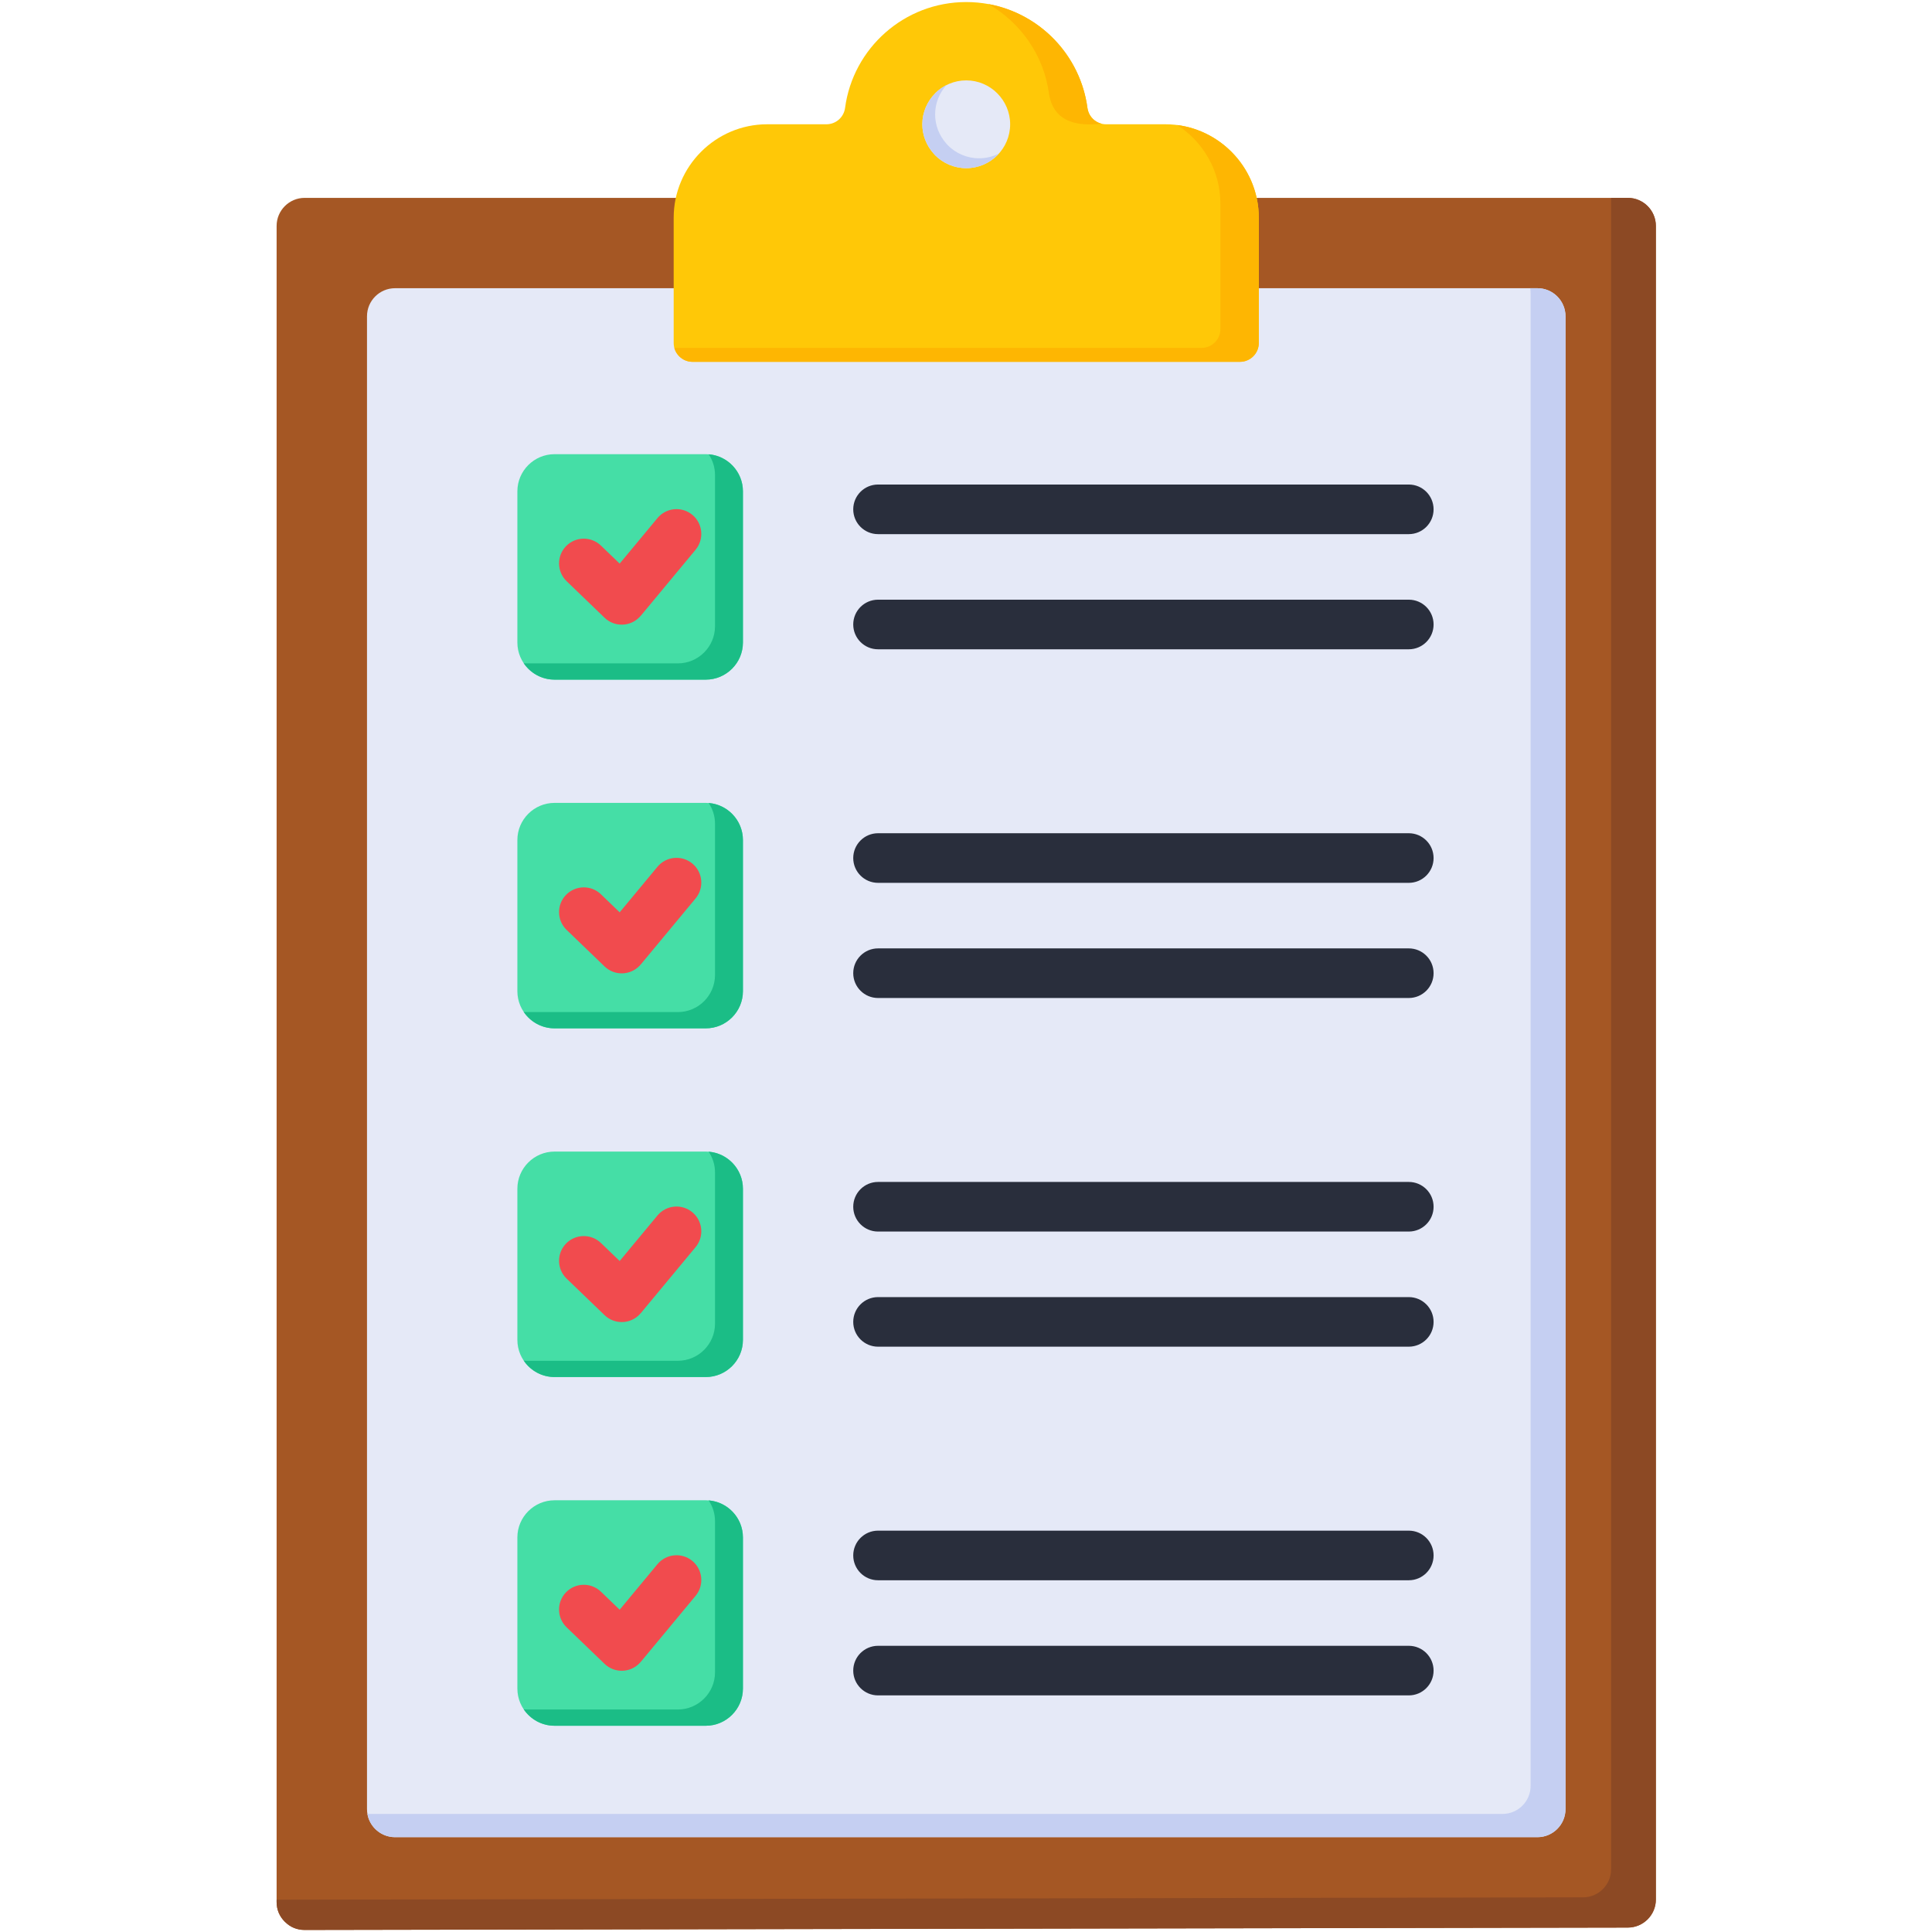 <svg xmlns="http://www.w3.org/2000/svg" xmlns:xlink="http://www.w3.org/1999/xlink" width="500" zoomAndPan="magnify" viewBox="0 0 375 375" height="500" preserveAspectRatio="xMidYMid meet" version="1.0"><defs><clipPath id="0909c8794e"><path d="M 53.672 38 L 321.422 38 L 321.422 375 L 53.672 375 Z M 53.672 38 " clip-rule="nonzero"/></clipPath><clipPath id="7d4e6f4f7e"><path d="M 53.672 38 L 321.422 38 L 321.422 375 L 53.672 375 Z M 53.672 38 " clip-rule="nonzero"/></clipPath></defs><g clip-path="url(#0909c8794e)"><path fill="#a55724" d="M 244.332 38.406 L 315.961 38.406 C 318.957 38.406 321.398 40.848 321.402 43.844 C 321.402 95.676 321.402 295.625 321.402 335.254 C 321.402 342.695 321.402 358.613 321.402 366.051 L 321.402 368.699 C 321.402 371.691 318.965 374.133 315.969 374.141 L 59.145 374.602 C 57.645 374.605 56.352 374.07 55.289 373.012 C 54.23 371.953 53.691 370.66 53.691 369.16 L 53.691 43.848 C 53.691 40.852 56.137 38.406 59.133 38.406 Z M 244.332 38.406 " fill-opacity="1" fill-rule="evenodd"/></g><path fill="#e5e9f7" d="M 244.332 55.941 L 298.418 55.941 C 301.414 55.941 303.863 58.387 303.863 61.383 L 303.863 351.152 C 303.863 354.152 301.414 356.594 298.418 356.594 L 76.676 356.594 C 73.676 356.594 71.234 354.152 71.234 351.152 L 71.234 61.383 C 71.234 58.387 73.676 55.941 76.676 55.941 Z M 244.332 55.941 " fill-opacity="1" fill-rule="evenodd"/><path fill="#45dea6" d="M 107.637 223.52 L 136.988 223.52 C 140.961 223.52 144.203 226.762 144.203 230.73 L 144.203 260.074 C 144.203 264.047 140.961 267.285 136.988 267.285 L 107.637 267.285 C 103.664 267.285 100.422 264.047 100.422 260.074 L 100.422 230.73 C 100.422 226.762 103.664 223.52 107.637 223.52 Z M 107.637 223.52 " fill-opacity="1" fill-rule="evenodd"/><path fill="#45dea6" d="M 107.637 291.203 L 136.988 291.203 C 140.961 291.203 144.203 294.445 144.203 298.414 L 144.203 327.758 C 144.203 331.73 140.961 334.969 136.988 334.969 L 107.637 334.969 C 103.664 334.969 100.422 331.73 100.422 327.758 L 100.422 298.414 C 100.422 294.445 103.664 291.203 107.637 291.203 Z M 107.637 291.203 " fill-opacity="1" fill-rule="evenodd"/><path fill="#292e3c" d="M 170.43 306.727 C 167.77 306.727 165.613 304.57 165.613 301.91 C 165.613 299.254 167.77 297.098 170.43 297.098 L 273.445 297.098 C 276.102 297.098 278.258 299.254 278.258 301.91 C 278.258 304.57 276.102 306.727 273.445 306.727 Z M 170.43 261.391 C 167.77 261.391 165.613 259.238 165.613 256.578 C 165.613 253.922 167.77 251.766 170.43 251.766 L 273.445 251.766 C 276.102 251.766 278.258 253.922 278.258 256.578 C 278.258 259.238 276.102 261.391 273.445 261.391 Z M 170.43 239.043 C 167.77 239.043 165.613 236.887 165.613 234.227 C 165.613 231.57 167.77 229.414 170.43 229.414 L 273.445 229.414 C 276.102 229.414 278.258 231.57 278.258 234.227 C 278.258 236.887 276.102 239.043 273.445 239.043 Z M 170.43 329.074 C 167.77 329.074 165.613 326.918 165.613 324.262 C 165.613 321.605 167.77 319.449 170.43 319.449 L 273.445 319.449 C 276.102 319.449 278.258 321.605 278.258 324.262 C 278.258 326.918 276.102 329.074 273.445 329.074 Z M 170.43 329.074 " fill-opacity="1" fill-rule="evenodd"/><path fill="#ffc807" d="M 244.332 52.098 L 244.332 66.574 C 244.332 68.586 242.688 70.23 240.672 70.23 L 134.422 70.23 C 132.406 70.23 130.762 68.586 130.762 66.574 L 130.762 42.254 C 130.762 32.281 138.926 24.121 148.902 24.121 L 160.398 24.121 C 162.246 24.121 163.781 22.773 164.027 20.945 C 165.574 9.348 175.52 0.398 187.547 0.398 C 199.578 0.398 209.52 9.348 211.07 20.945 C 211.312 22.773 212.852 24.121 214.695 24.121 L 226.191 24.121 C 236.168 24.121 244.332 32.281 244.332 42.254 Z M 244.332 52.098 " fill-opacity="1" fill-rule="evenodd"/><path fill="#e5e9f7" d="M 187.547 15.602 C 189.883 15.602 192.012 16.559 193.555 18.098 L 193.574 18.117 C 195.113 19.66 196.07 21.785 196.07 24.121 C 196.07 26.469 195.113 28.602 193.574 30.145 C 192.031 31.684 189.898 32.641 187.547 32.641 C 185.195 32.641 183.062 31.684 181.52 30.145 C 181.391 30.016 181.27 29.879 181.16 29.738 C 179.832 28.23 179.023 26.258 179.023 24.121 C 179.023 21.785 179.984 19.656 181.531 18.105 L 181.52 18.098 C 183.062 16.555 185.195 15.602 187.547 15.602 Z M 187.547 15.602 " fill-opacity="1" fill-rule="evenodd"/><path fill="#f14b4e" d="M 109.984 315.863 C 108.074 314.023 108.016 310.988 109.852 309.078 C 111.691 307.168 114.73 307.109 116.641 308.945 L 120.277 312.445 L 127.609 303.613 C 129.301 301.57 132.332 301.281 134.379 302.973 C 136.426 304.664 136.711 307.699 135.02 309.742 L 124.383 322.559 L 124.375 322.555 C 124.301 322.645 124.223 322.734 124.137 322.824 C 122.297 324.734 119.258 324.793 117.348 322.953 Z M 109.984 248.18 C 108.074 246.344 108.016 243.305 109.852 241.395 C 111.691 239.484 114.73 239.426 116.641 241.262 L 120.277 244.762 L 127.609 235.93 C 129.301 233.887 132.332 233.598 134.379 235.293 C 136.426 236.984 136.711 240.016 135.02 242.059 L 124.383 254.875 L 124.375 254.871 C 124.301 254.961 124.223 255.051 124.137 255.141 C 122.297 257.051 119.258 257.109 117.348 255.27 Z M 109.984 248.18 " fill-opacity="1" fill-rule="evenodd"/><g clip-path="url(#7d4e6f4f7e)"><path fill="#8c4924" d="M 312.711 38.406 L 315.961 38.406 C 318.957 38.406 321.402 40.848 321.402 43.844 C 321.402 95.676 321.402 295.629 321.402 335.254 C 321.402 342.695 321.402 358.613 321.402 366.051 L 321.402 368.699 C 321.402 371.691 318.965 374.133 315.969 374.141 L 59.145 374.602 C 57.645 374.605 56.352 374.07 55.289 373.012 C 54.227 371.953 53.691 370.66 53.691 369.16 L 53.691 368.73 L 272.535 368.336 L 306.492 368.273 L 307.281 368.273 C 310.273 368.266 312.711 365.824 312.711 362.832 L 312.711 360.188 C 312.711 352.746 312.711 336.832 312.711 329.391 Z M 312.711 38.406 " fill-opacity="1" fill-rule="evenodd"/></g><path fill="#c5cff2" d="M 297.012 55.941 L 298.418 55.941 C 301.414 55.941 303.859 58.387 303.859 61.383 L 303.859 351.152 C 303.859 354.148 301.414 356.594 298.418 356.594 L 76.676 356.594 C 73.996 356.594 71.754 354.641 71.312 352.082 L 291.648 352.082 C 294.645 352.082 297.09 349.637 297.09 346.641 L 297.09 56.871 C 297.09 56.555 297.062 56.242 297.012 55.941 Z M 297.012 55.941 " fill-opacity="1" fill-rule="evenodd"/><path fill="#feb602" d="M 244.332 52.098 L 244.332 66.574 C 244.332 68.586 242.688 70.23 240.672 70.23 L 134.422 70.23 C 132.734 70.23 131.309 69.082 130.887 67.523 L 233.227 67.523 C 235.242 67.523 236.883 65.879 236.883 63.867 L 236.883 39.547 C 236.883 33.145 233.523 27.492 228.48 24.266 C 237.387 25.398 244.332 33.055 244.332 42.254 Z M 203.68 18.578 C 204.504 22.883 207.879 24.691 213.809 24.012 C 212.527 23.699 211.508 22.711 211.164 21.414 C 211.121 21.262 211.09 21.105 211.07 20.945 C 209.707 10.754 201.863 2.605 191.816 0.781 C 198.117 4.363 202.621 10.75 203.621 18.238 L 203.664 18.5 Z M 203.684 18.578 L 203.68 18.578 Z M 203.684 18.578 " fill-opacity="1" fill-rule="evenodd"/><path fill="#c5cff2" d="M 181.52 18.098 Z M 190.031 30.723 C 187.68 30.723 185.547 29.766 184.004 28.227 L 183.641 27.82 C 182.312 26.312 181.508 24.34 181.508 22.203 C 181.508 20.027 182.34 18.031 183.703 16.516 C 182.895 16.926 182.156 17.461 181.531 18.105 C 179.984 19.656 179.023 21.785 179.023 24.121 C 179.023 26.258 179.832 28.23 181.16 29.738 L 181.52 30.145 C 183.062 31.684 185.195 32.641 187.547 32.641 C 189.898 32.641 192.031 31.684 193.574 30.145 C 193.688 30.027 193.801 29.91 193.906 29.789 C 192.742 30.387 191.426 30.723 190.031 30.723 Z M 190.031 30.723 " fill-opacity="1" fill-rule="evenodd"/><path fill="#1bbd86" d="M 137.547 223.543 C 141.262 223.828 144.203 226.945 144.203 230.73 L 144.203 260.074 C 144.203 264.047 140.961 267.285 136.988 267.285 L 107.633 267.285 C 105.156 267.285 102.961 266.023 101.66 264.105 C 101.844 264.121 102.031 264.129 102.219 264.129 L 131.57 264.129 C 135.547 264.129 138.785 260.891 138.785 256.918 L 138.785 227.574 C 138.785 226.082 138.328 224.691 137.547 223.543 Z M 137.547 291.227 C 141.262 291.508 144.203 294.629 144.203 298.414 L 144.203 327.758 C 144.203 331.73 140.961 334.969 136.988 334.969 L 107.633 334.969 C 105.156 334.969 102.961 333.707 101.66 331.789 C 101.844 331.805 102.031 331.812 102.219 331.812 L 131.57 331.812 C 135.547 331.812 138.785 328.57 138.785 324.602 L 138.785 295.258 C 138.785 293.766 138.328 292.375 137.547 291.227 Z M 137.547 291.227 " fill-opacity="1" fill-rule="evenodd"/><path fill="#45dea6" d="M 107.637 88.156 L 136.988 88.156 C 140.961 88.156 144.203 91.395 144.203 95.367 L 144.203 124.711 C 144.203 128.68 140.961 131.918 136.988 131.918 L 107.637 131.918 C 103.664 131.918 100.422 128.68 100.422 124.711 L 100.422 95.367 C 100.422 91.395 103.664 88.156 107.637 88.156 Z M 107.637 88.156 " fill-opacity="1" fill-rule="evenodd"/><path fill="#45dea6" d="M 107.637 155.84 L 136.988 155.84 C 140.961 155.84 144.203 159.078 144.203 163.047 L 144.203 192.391 C 144.203 196.363 140.961 199.602 136.988 199.602 L 107.637 199.602 C 103.664 199.602 100.422 196.363 100.422 192.391 L 100.422 163.047 C 100.422 159.078 103.664 155.84 107.637 155.84 Z M 107.637 155.84 " fill-opacity="1" fill-rule="evenodd"/><path fill="#292e3c" d="M 170.43 171.359 C 167.77 171.359 165.613 169.203 165.613 166.547 C 165.613 163.887 167.77 161.73 170.43 161.73 L 273.445 161.73 C 276.102 161.73 278.258 163.887 278.258 166.547 C 278.258 169.203 276.102 171.359 273.445 171.359 Z M 170.43 126.027 C 167.77 126.027 165.613 123.871 165.613 121.211 C 165.613 118.555 167.77 116.398 170.43 116.398 L 273.445 116.398 C 276.102 116.398 278.258 118.555 278.258 121.211 C 278.258 123.871 276.102 126.027 273.445 126.027 Z M 170.43 103.676 C 167.77 103.676 165.613 101.52 165.613 98.863 C 165.613 96.203 167.77 94.047 170.43 94.047 L 273.445 94.047 C 276.102 94.047 278.258 96.203 278.258 98.863 C 278.258 101.52 276.102 103.676 273.445 103.676 Z M 170.43 193.711 C 167.77 193.711 165.613 191.555 165.613 188.895 C 165.613 186.238 167.77 184.082 170.43 184.082 L 273.445 184.082 C 276.102 184.082 278.258 186.238 278.258 188.895 C 278.258 191.555 276.102 193.711 273.445 193.711 Z M 170.43 193.711 " fill-opacity="1" fill-rule="evenodd"/><path fill="#f14b4e" d="M 109.984 180.496 C 108.074 178.66 108.016 175.621 109.852 173.711 C 111.691 171.801 114.73 171.742 116.641 173.578 L 120.277 177.082 L 127.609 168.246 C 129.301 166.203 132.332 165.918 134.379 167.609 C 136.426 169.301 136.711 172.332 135.02 174.375 L 124.383 187.191 L 124.375 187.188 C 124.301 187.277 124.223 187.367 124.137 187.457 C 122.297 189.367 119.258 189.426 117.348 187.586 Z M 109.984 112.812 C 108.074 110.977 108.016 107.938 109.852 106.027 C 111.691 104.117 114.73 104.059 116.641 105.898 L 120.277 109.398 L 127.609 100.566 C 129.301 98.52 132.332 98.234 134.379 99.926 C 136.426 101.617 136.711 104.648 135.02 106.695 L 124.383 119.512 L 124.375 119.504 C 124.301 119.598 124.223 119.688 124.137 119.773 C 122.297 121.684 119.258 121.742 117.348 119.902 Z M 109.984 112.812 " fill-opacity="1" fill-rule="evenodd"/><path fill="#1bbd86" d="M 137.547 88.176 C 141.262 88.461 144.203 91.582 144.203 95.367 L 144.203 124.711 C 144.203 128.68 140.961 131.918 136.988 131.918 L 107.633 131.918 C 105.156 131.918 102.961 130.656 101.66 128.742 C 101.844 128.758 102.031 128.762 102.219 128.762 L 131.57 128.762 C 135.547 128.762 138.785 125.523 138.785 121.551 L 138.785 92.207 C 138.785 90.715 138.328 89.328 137.547 88.176 Z M 137.547 155.859 C 141.262 156.145 144.203 159.266 144.203 163.047 L 144.203 192.391 C 144.203 196.363 140.961 199.602 136.988 199.602 L 107.633 199.602 C 105.156 199.602 102.961 198.34 101.66 196.426 C 101.844 196.438 102.031 196.445 102.219 196.445 L 131.57 196.445 C 135.547 196.445 138.785 193.207 138.785 189.234 L 138.785 159.891 C 138.785 158.398 138.328 157.012 137.547 155.859 Z M 137.547 155.859 " fill-opacity="1" fill-rule="evenodd"/></svg>